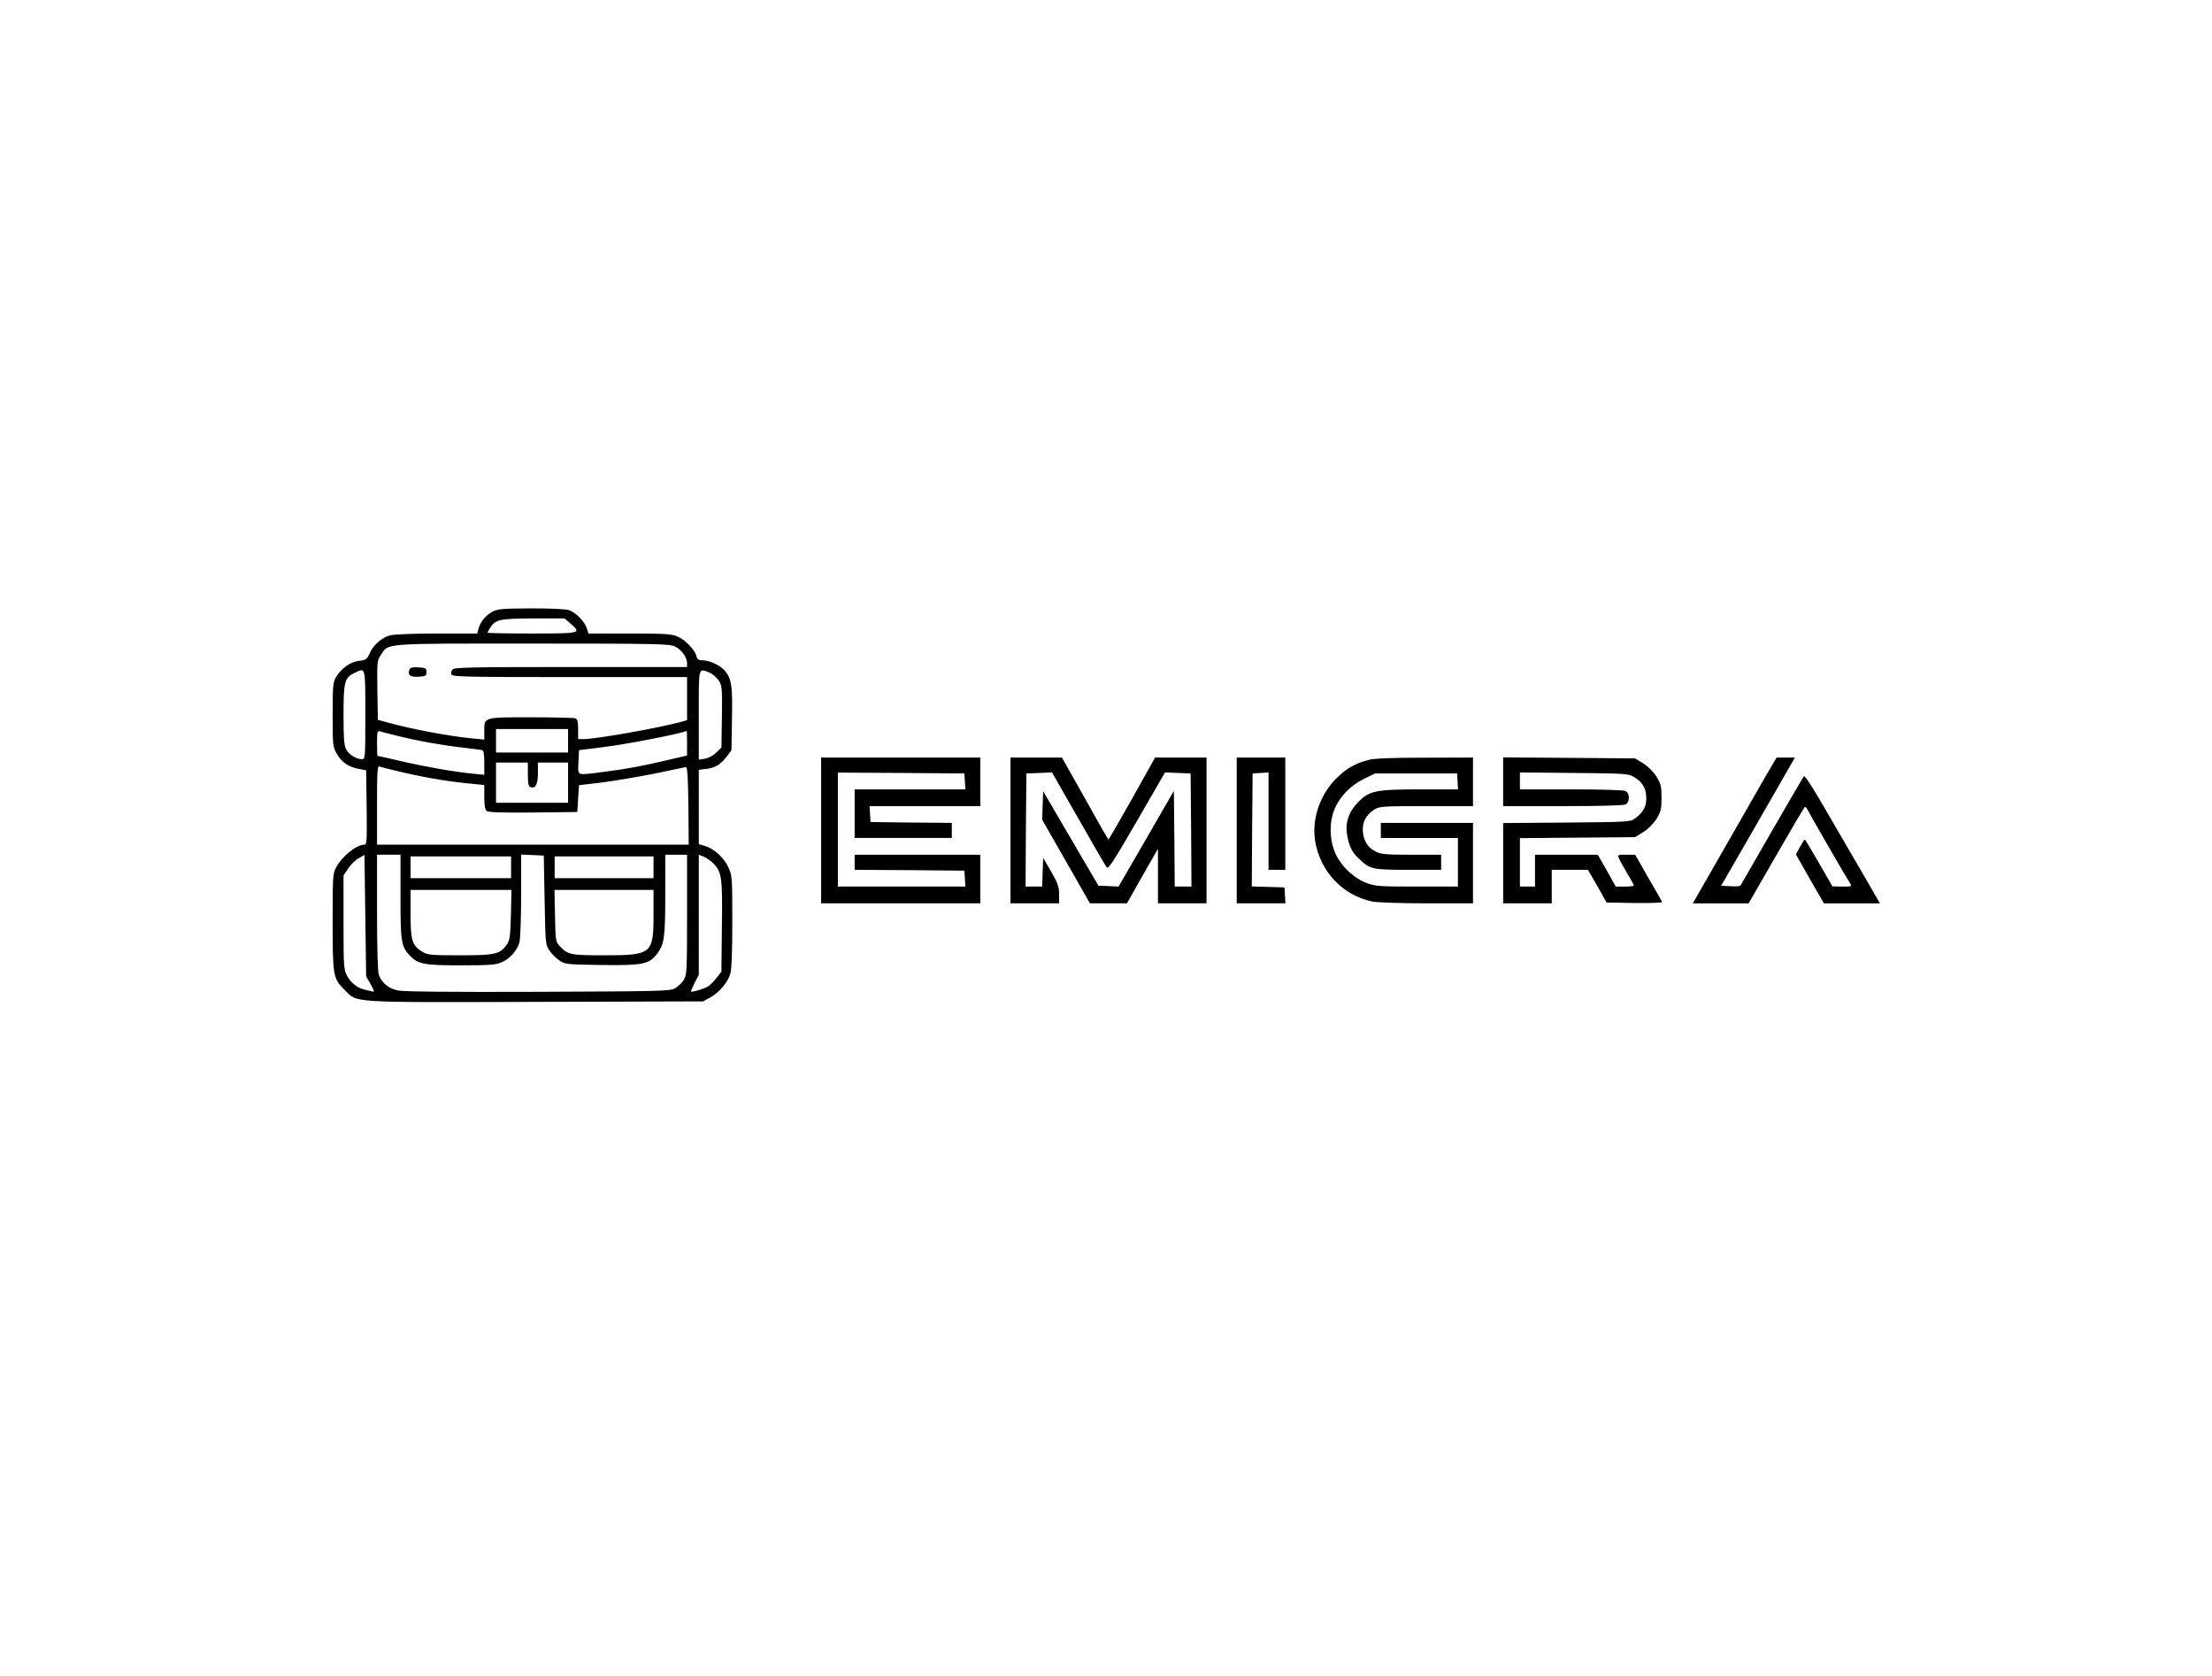 <?xml version="1.0" standalone="no"?>
<!DOCTYPE svg PUBLIC "-//W3C//DTD SVG 20010904//EN"
 "http://www.w3.org/TR/2001/REC-SVG-20010904/DTD/svg10.dtd">
<svg version="1.0" xmlns="http://www.w3.org/2000/svg"
 width="1320pt" height="1000pt" viewBox="0 0 1320 1000"
 preserveAspectRatio="xMidYMid meet">

<g transform="translate(0,1000) scale(0.1,-0.1)"
fill="#000000" stroke="none">
<path d="M2938 6350 c-40 -22 -73 -62 -83 -103 l-7 -27 -242 0 c-137 0 -257
-5 -279 -11 -49 -13 -99 -58 -121 -107 -16 -36 -22 -40 -63 -45 -51 -5 -107
-45 -138 -98 -18 -31 -20 -52 -20 -224 0 -184 1 -191 25 -233 28 -50 72 -80
132 -90 l43 -8 3 -222 c2 -196 1 -222 -13 -222 -48 0 -132 -67 -169 -135 -20
-38 -21 -53 -21 -325 0 -323 3 -338 70 -405 79 -80 14 -76 1141 -73 l999 3 41
22 c53 28 107 91 122 142 8 25 12 133 12 312 0 267 -1 275 -24 325 -27 58 -84
109 -138 126 l-38 11 0 222 0 222 45 5 c54 7 84 25 122 74 l28 37 3 186 c4
196 -2 238 -40 286 -26 33 -91 64 -134 65 -25 0 -33 5 -38 25 -9 37 -65 96
-111 116 -35 16 -70 19 -287 19 l-246 0 -11 33 c-13 39 -64 91 -104 106 -17 7
-110 11 -225 11 -175 -1 -201 -3 -234 -20z m467 -71 c66 -58 63 -59 -230 -59
-146 0 -265 2 -265 5 0 3 7 17 16 31 32 48 55 53 256 54 l187 0 36 -31z m622
-136 c39 -18 73 -65 73 -100 l0 -23 -694 0 c-602 0 -695 -2 -706 -15 -7 -8
-10 -22 -6 -30 5 -13 90 -15 706 -15 l700 0 0 -129 0 -128 -42 -12 c-145 -38
-501 -101 -576 -101 l-32 0 0 59 c0 44 -4 60 -16 65 -9 3 -127 6 -264 6 -286
0 -280 2 -280 -82 l0 -51 -72 7 c-135 13 -354 54 -498 93 l-65 18 -3 176 c-2
169 -2 177 20 210 49 73 -1 69 906 69 740 0 817 -2 849 -17z m-1847 -408 c0
-260 0 -265 -20 -265 -34 0 -79 28 -95 60 -12 23 -15 67 -15 205 0 196 6 221
64 249 69 34 66 45 66 -249z m2055 251 c19 -8 44 -30 55 -48 19 -31 20 -46 18
-215 l-3 -183 -30 -30 c-19 -18 -46 -33 -68 -37 l-37 -6 0 267 c0 294 -4 280
65 252z m-845 -406 l0 -70 -215 0 -215 0 0 70 0 70 215 0 215 0 0 -70z m-1025
31 c123 -31 269 -57 390 -71 61 -7 116 -14 123 -16 8 -2 12 -26 12 -75 l0 -72
-72 7 c-104 10 -282 41 -432 76 -72 17 -131 30 -133 30 -2 0 -3 34 -3 76 0 67
2 75 18 70 9 -3 53 -14 97 -25z m1735 -45 l0 -74 -107 -25 c-155 -37 -252 -55
-386 -72 -173 -22 -158 -28 -155 57 l3 72 144 18 c146 18 458 79 499 97 1 1 2
-32 2 -73z m-950 -186 c0 -54 4 -72 15 -76 30 -12 45 15 45 82 l0 64 90 0 90
0 0 -120 0 -120 -215 0 -215 0 0 120 0 120 95 0 95 0 0 -70z m-783 20 c145
-35 276 -58 403 -72 l120 -12 0 -72 c0 -48 4 -75 14 -83 9 -8 91 -11 277 -9
l264 3 5 80 5 80 137 16 c76 10 217 34 314 53 97 20 181 38 187 39 9 1 13 -60
15 -230 l2 -233 -930 0 -930 0 0 236 c0 203 2 235 15 231 8 -4 54 -16 102 -27z
m-155 -1273 c22 -40 24 -47 10 -43 -9 2 -30 7 -46 11 -44 10 -84 42 -106 85
-19 36 -20 60 -20 318 l0 278 27 41 c14 22 42 50 62 61 l36 21 5 -362 5 -362
27 -48z m178 523 c0 -268 4 -296 53 -349 50 -54 85 -61 307 -61 178 0 210 3
245 19 50 22 91 69 105 119 5 21 10 144 10 280 l0 243 68 -3 67 -3 5 -266 c5
-260 5 -266 29 -301 13 -19 40 -46 59 -59 34 -23 42 -24 254 -27 246 -3 281 4
331 69 41 55 47 98 47 352 l0 237 65 0 65 0 0 -357 c0 -337 -1 -360 -20 -390
-10 -18 -34 -40 -52 -50 -31 -17 -84 -18 -817 -21 -529 -2 -802 1 -837 8 -55
12 -95 44 -113 93 -7 18 -11 154 -11 373 l0 344 70 0 70 0 0 -250z m1862 203
c55 -53 60 -82 56 -379 l-3 -271 -28 -37 c-16 -20 -39 -44 -52 -52 -22 -14
-96 -36 -102 -30 -1 1 9 24 22 51 l25 48 0 358 0 359 28 -11 c15 -6 39 -22 54
-36z m-1202 -28 l0 -65 -300 0 -300 0 0 65 0 65 300 0 300 0 0 -65z m850 0 l0
-65 -295 0 -295 0 0 65 0 65 295 0 295 0 0 -65z m-851 -284 c-4 -132 -7 -153
-25 -178 -41 -57 -70 -63 -279 -63 -172 0 -193 2 -223 20 -63 38 -72 68 -72
228 l0 142 301 0 301 0 -3 -149z m851 2 c0 -235 -10 -243 -295 -243 -200 0
-217 3 -265 55 -24 26 -25 32 -28 181 l-3 154 295 0 296 0 0 -147z"/>
<path d="M2444 6006 c-13 -34 4 -47 53 -44 44 3 48 5 48 28 0 23 -4 25 -48 28
-35 2 -49 -1 -53 -12z"/>
<path d="M4900 5045 l0 -435 475 0 475 0 0 145 0 145 -375 0 -375 0 0 -45 0
-45 328 -2 327 -3 3 -47 3 -48 -380 0 -381 0 0 340 0 340 378 -2 377 -3 3 -47
3 -48 -330 0 -331 0 0 -145 0 -145 290 0 290 0 0 45 0 45 -242 2 -243 3 -3 48
-3 47 330 0 331 0 0 145 0 145 -475 0 -475 0 0 -435z"/>
<path d="M6030 5045 l0 -435 145 0 145 0 0 54 c0 46 -7 65 -47 135 l-48 82 -3
-86 -3 -85 -50 0 -49 0 2 338 3 337 77 3 76 3 157 -275 c86 -151 162 -282 169
-291 10 -13 38 30 180 275 l168 291 77 -3 76 -3 3 -337 2 -338 -50 0 -50 0 -2
285 -3 286 -165 -286 -165 -285 -60 3 -60 2 -165 282 -165 282 -3 -85 -3 -85
143 -250 142 -249 111 0 110 0 92 163 93 162 0 -162 0 -163 145 0 145 0 0 435
0 435 -153 0 -154 0 -137 -245 c-76 -135 -140 -245 -141 -245 -2 0 -65 110
-140 245 l-138 245 -153 0 -154 0 0 -435z"/>
<path d="M7380 5045 l0 -435 146 0 145 0 -3 48 -3 47 -98 3 -97 3 2 337 3 337
48 3 47 3 0 -290 0 -291 50 0 50 0 0 335 0 335 -145 0 -145 0 0 -435z"/>
<path d="M8163 5465 c-80 -22 -131 -52 -190 -111 -97 -97 -146 -243 -125 -372
30 -182 164 -324 340 -361 32 -6 164 -11 327 -11 l275 0 0 240 0 240 -275 0
-275 0 0 -45 0 -45 230 0 230 0 0 -145 0 -145 -245 0 c-222 0 -249 2 -299 21
-72 26 -148 96 -182 166 -39 78 -44 186 -14 265 29 79 96 150 178 190 l67 33
245 0 245 0 3 -47 3 -48 -224 0 c-269 0 -306 -8 -373 -77 -57 -58 -79 -126
-64 -201 12 -65 29 -99 72 -138 64 -61 78 -64 293 -64 l195 0 0 45 0 45 -177
0 c-150 0 -183 3 -212 18 -48 24 -73 62 -78 119 -5 57 19 102 69 133 31 19 51
20 311 20 l277 0 0 145 0 145 -287 -1 c-215 0 -301 -4 -340 -14z"/>
<path d="M8970 5335 l0 -145 356 0 c226 0 362 4 375 10 12 7 19 21 19 40 0 19
-7 33 -19 40 -12 6 -134 10 -325 10 l-306 0 0 51 0 50 323 -3 c301 -3 324 -4
356 -23 52 -31 74 -67 75 -124 1 -54 -17 -88 -68 -125 -26 -20 -42 -21 -407
-24 l-379 -3 0 -240 0 -239 145 0 145 0 0 100 0 100 108 0 108 0 56 -97 55
-98 168 -3 c92 -1 165 1 163 6 -1 5 -38 70 -82 145 l-78 137 -55 0 c-62 0 -62
10 8 -112 22 -36 39 -69 39 -72 0 -3 -24 -6 -54 -6 l-54 0 -53 95 -54 95 -187
0 -188 0 0 -95 0 -95 -45 0 -45 0 0 145 0 144 343 3 344 3 49 30 c30 19 60 49
79 79 27 44 30 58 30 126 0 68 -3 82 -30 126 -19 30 -49 60 -79 79 l-49 30
-394 3 -393 3 0 -146z"/>
<path d="M10536 5368 c-35 -62 -148 -258 -249 -435 l-185 -323 167 0 166 0
164 285 c90 157 167 287 171 290 4 2 12 -6 18 -19 11 -24 223 -391 250 -433
14 -23 14 -23 -44 -23 l-59 1 -80 139 c-44 77 -82 140 -85 140 -3 0 -16 -20
-29 -44 l-24 -44 83 -146 84 -146 167 0 167 0 -85 148 c-47 81 -148 254 -224
385 -93 162 -140 234 -145 225 -20 -31 -374 -644 -377 -651 -1 -5 -28 -7 -59
-5 l-57 3 188 326 c103 180 203 352 220 383 l32 56 -54 0 -55 0 -66 -112z"/>
</g>
</svg>
